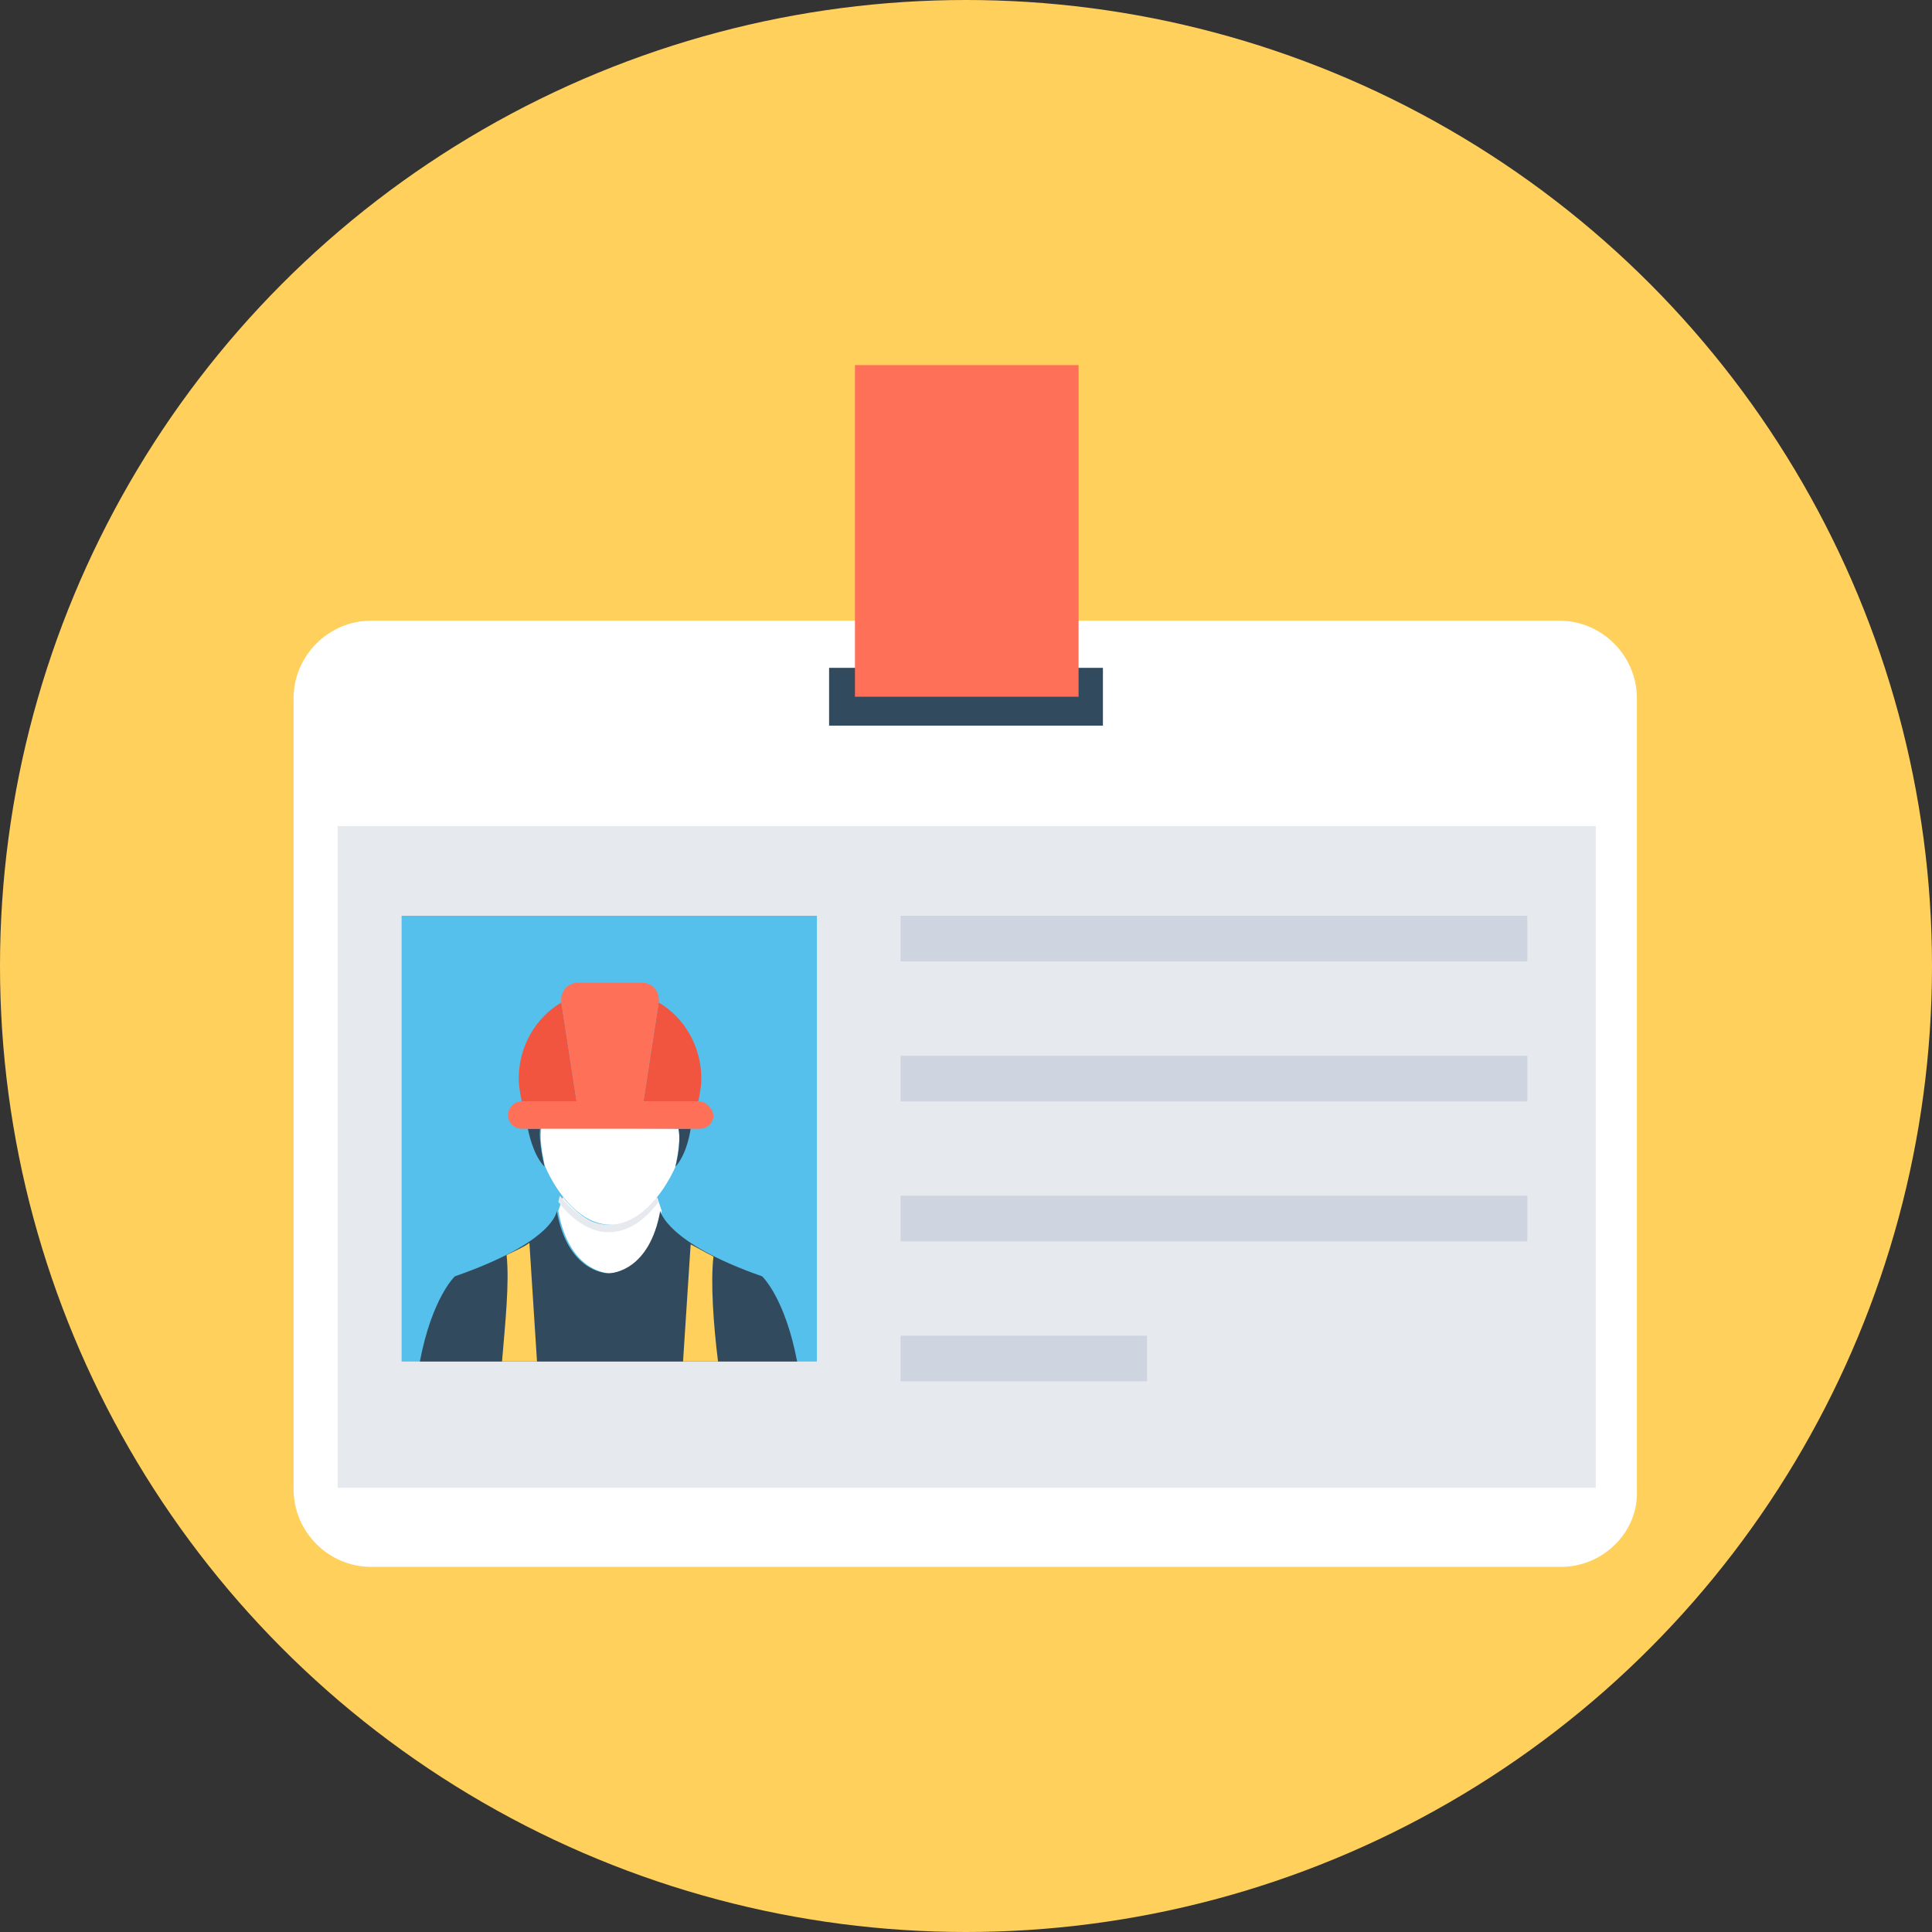 <?xml version="1.0" encoding="iso-8859-1"?>
<!-- Generator: Adobe Illustrator 19.0.0, SVG Export Plug-In . SVG Version: 6.00 Build 0)  -->
<svg xmlns="http://www.w3.org/2000/svg" xmlns:xlink="http://www.w3.org/1999/xlink" version="1.1" id="Layer_1" x="0px" y="0px" viewBox="0 0 508 508" style="enable-background:new 0 0 508 508;" xml:space="preserve">
<rect x="0" y="0" width="508" height="508" fill="#333333" stroke="none"/>
<circle style="fill:#FFD05B;" cx="254" cy="254" r="254"/>
<path style="fill:#FFFFFF;" d="M410.4,412H97.6c-11.2,0-20.4-9.2-20.4-20.4v-208c0-11.2,9.2-20.4,20.4-20.4H410  c11.2,0,20.4,9.2,20.4,20.4V392C430.8,402.8,421.6,412,410.4,412z"/>
<rect x="88.8" y="217.2" style="fill:#E6E9EE;" width="330.8" height="174"/>
<rect x="218" y="175.6" style="fill:#324A5E;" width="72" height="15.2"/>
<rect x="224.8" y="96" style="fill:#FF7058;" width="58.8" height="87.2"/>
<g>
	<rect x="236.8" y="240.8" style="fill:#CED5E0;" width="164.8" height="12"/>
	<rect x="236.8" y="277.6" style="fill:#CED5E0;" width="164.8" height="12"/>
	<rect x="236.8" y="314.4" style="fill:#CED5E0;" width="164.8" height="12"/>
	<rect x="236.8" y="351.2" style="fill:#CED5E0;" width="64.8" height="12"/>
</g>
<rect x="105.6" y="240.8" style="fill:#54C0EB;" width="109.2" height="117.2"/>
<path style="fill:#FFFFFF;" d="M174,318.4L174,318.4c-2.8,15.6-12.4,16.4-13.6,16.4c-1.2,0-10.8-0.8-13.6-16.4l0,0l1.2-3.6  c3.6,4.4,8,7.6,12.4,7.6c4.8,0,9.2-3.2,12.4-7.6L174,318.4z"/>
<path style="fill:#E6E9EE;" d="M173.2,316c-3.6,4.8-8,8-13.2,8c-4.8,0-9.6-3.2-13.2-8l0.4-1.6c3.6,4.4,8,7.6,12.4,7.6  c4.8,0,9.2-3.2,12.4-7.6L173.2,316z"/>
<path style="fill:#324A5E;" d="M209.6,358c-3.2-16.8-9.2-22.4-9.2-22.4c-25.2-8.8-26.8-17.2-26.8-17.2  c-2.8,15.6-12.4,16.4-13.6,16.4c-1.2,0-10.8-0.8-13.6-16.4c0,0-0.4,8-26.8,17.2c0,0-6,5.6-9.2,22.4H209.6z"/>
<g>
	<path style="fill:#FFD05B;" d="M188.8,358c-1.2-9.6-2-20.8-1.2-27.6c-2.4-1.2-4.4-2.4-6-3.2l-2,30.8H188.8z"/>
	<path style="fill:#FFD05B;" d="M132,358h9.2l-2-31.2c-1.6,1.2-3.6,2-6,3.2C134,337.2,132.8,348.4,132,358z"/>
</g>
<path style="fill:#FFFFFF;" d="M178.4,296.8c0.8,3.6-0.8,9.2-0.8,10l0,0c-3.6,8-10,15.2-17.2,15.2s-13.6-7.2-17.2-15.6l0,0  c0-0.4-1.6-6.4-0.8-10L178.4,296.8L178.4,296.8z"/>
<g>
	<path style="fill:#324A5E;" d="M177.6,306.8c0,0,1.6-6,0.8-10h3.2C181.6,296.8,180.8,303.2,177.6,306.8z"/>
	<path style="fill:#324A5E;" d="M143.2,306.8c-3.2-3.2-4.4-10-4.4-10h3.2C141.6,300.4,143.2,306.8,143.2,306.8z"/>
</g>
<g>
	<path style="fill:#F1543F;" d="M147.6,263.6l4,26h-14.4c-0.4-2-0.8-4-0.8-6C136.4,275.2,140.8,267.6,147.6,263.6z"/>
	<path style="fill:#F1543F;" d="M184.4,283.6c0,2-0.4,4-0.8,6h-14.4l4-26C180,267.6,184.4,275.2,184.4,283.6z"/>
</g>
<path style="fill:#FF7058;" d="M183.6,289.6h-14.4l4-26c0.4-2.8-1.6-5.2-4.4-5.2H152c-2.8,0-4.8,2.4-4.4,5.2l4,26h-14.4  c-2,0-3.6,1.6-3.6,3.6s1.6,3.6,3.6,3.6H184c2,0,3.6-1.6,3.6-3.6C187.2,291.2,185.6,289.6,183.6,289.6z"/>
<g>
</g>
<g>
</g>
<g>
</g>
<g>
</g>
<g>
</g>
<g>
</g>
<g>
</g>
<g>
</g>
<g>
</g>
<g>
</g>
<g>
</g>
<g>
</g>
<g>
</g>
<g>
</g>
<g>
</g>
</svg>
